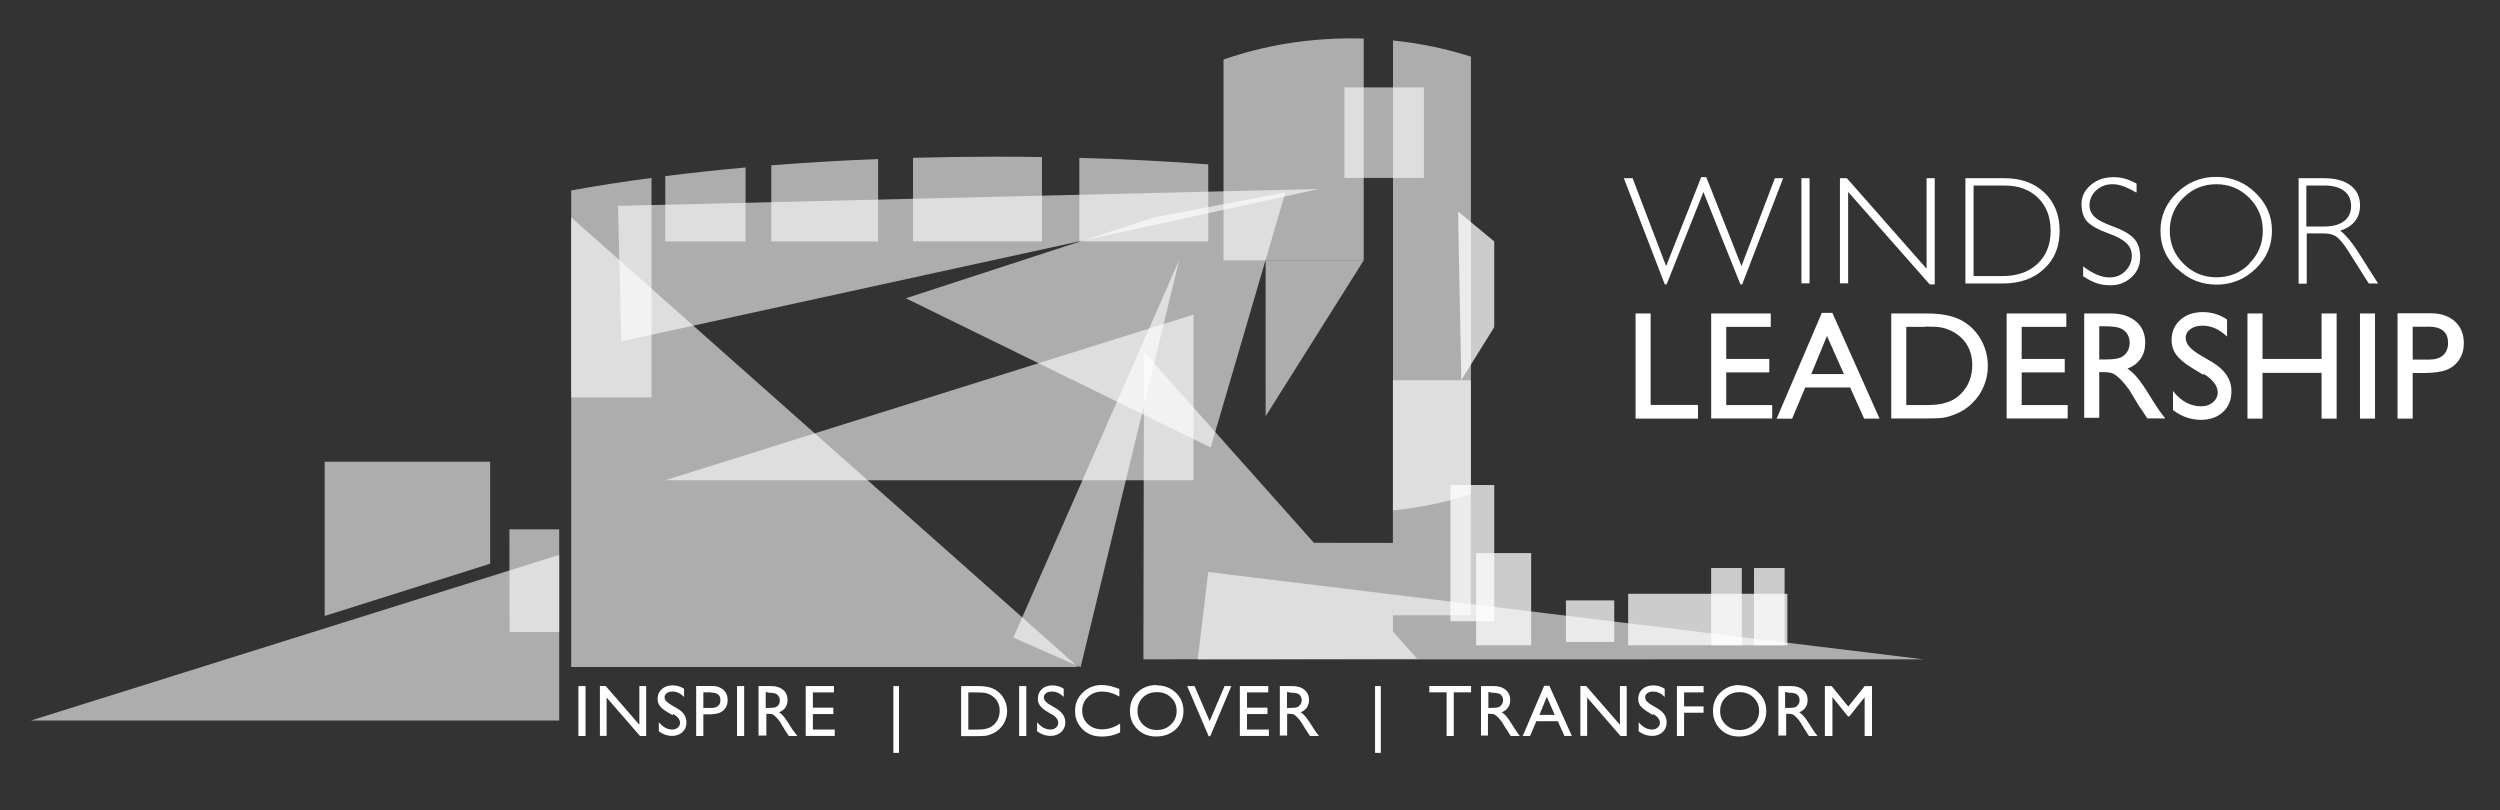 <svg xmlns="http://www.w3.org/2000/svg" width="1257.62" height="407.69" viewBox="0 0 1257.615 407.692"><rect x="0" y="0" width="1257.615" height="407.692" fill="#333333" stroke="none"/><path d="M290.95 345.12h3.6v25.12h-3.6v-25.12zm30.68 0h3.42v25.12h-3.1l-16.8-19.35v19.3h-3.37v-25.1h2.9l16.95 19.5v-19.5zm16.57 14.6l-2.73-1.66c-1.72-1.05-2.94-2.08-3.66-3.1-.7-1-1-2.17-1-3.5 0-1.97.7-3.58 2.1-4.8 1.4-1.25 3.2-1.87 5.4-1.87 2.1 0 4 .5 5.8 1.7v4.1c-1.8-1.8-3.7-2.7-5.8-2.7-1.1 0-2.1.2-2.9.8-.7.5-1.1 1.2-1.1 2s.3 1.5.9 2.1c.6.6 1.5 1.3 2.7 2l2.8 1.6c3.1 1.8 4.6 4.1 4.6 7 0 2-.6 3.6-2 4.9-1.3 1.2-3.1 1.9-5.2 1.9-2.5 0-4.7-.8-6.7-2.3v-4.6c1.97 2.4 4.2 3.7 6.77 3.7 1.1 0 2.06-.3 2.8-1 .75-.6 1.1-1.4 1.1-2.4 0-1.58-1.1-3-3.3-4.4zm12 10.52v-25.16h7.96c2.4 0 4.3.65 5.74 1.95 1.43 1.3 2.14 3.03 2.14 5.2 0 1.47-.36 2.77-1.1 3.9-.73 1.12-1.73 1.94-3 2.45s-3.1.77-5.47.77h-2.66v10.9h-3.6zm7.33-21.96h-3.72v7.86h4c1.5 0 2.6-.34 3.4-1.03.8-.6 1.2-1.6 1.2-2.9 0-2.6-1.6-3.8-4.8-3.8zm13.22-3.16h3.6v25.12h-3.6v-25.12zm10.83 25.12v-25.12h6.3c2.54 0 4.56.63 6.05 1.9 1.5 1.24 2.24 2.95 2.24 5.1 0 1.46-.37 2.72-1.1 3.8-.73 1.06-1.78 1.86-3.15 2.38.8.53 1.6 1.25 2.36 2.16.77.9 1.84 2.5 3.23 4.77.9 1.42 1.6 2.5 2.2 3.2l1.4 1.8h-4.3l-1.1-1.64c0-.1-.1-.2-.2-.4l-.7-1-1.1-1.8-1.2-2c-.7-1.1-1.4-1.9-2-2.5-.6-.6-1.1-1.1-1.6-1.4-.5-.3-1.3-.4-2.5-.4h-.9V370h-3.6zm4.68-22.06h-1.08v7.93h1.37c1.82 0 3.07-.1 3.74-.4.6-.3 1.2-.8 1.5-1.4.4-.6.5-1.3.5-2.1s-.2-1.5-.7-2.1c-.4-.6-1-1.1-1.8-1.3s-2-.4-3.8-.4zm19-3.06h14.25v3.2h-10.6v7.66h10.3v3.22h-10.3v7.8h11v3.2h-14.6v-25.08zm44.14 33.6v-33.6h2.83v33.6h-2.83zm34.1-8.52v-25.08h8.5c3.4 0 6.12.5 8.1 1.54 2 1.02 3.58 2.53 4.76 4.52 1.17 2 1.76 4.16 1.76 6.5 0 1.7-.32 3.3-.97 4.83-.65 1.6-1.57 2.9-2.77 4.1-1.23 1.2-2.65 2.1-4.27 2.7-.9.4-1.8.7-2.6.8-.8.1-2.3.2-4.5.2h-7.9zm8.1-21.88h-4.5v18.7h4.6c1.8 0 3.2-.14 4.2-.38 1-.25 1.82-.56 2.5-.94.65-.37 1.26-.84 1.82-1.4 1.77-1.8 2.66-4.06 2.66-6.8 0-2.7-.92-4.9-2.74-6.6-.67-.64-1.44-1.16-2.3-1.57-.88-.4-1.7-.68-2.48-.8-.78-.15-2.03-.2-3.76-.2zm21.08-3.2h3.6v25.12h-3.6v-25.12zm16.94 14.6l-2.73-1.66c-1.8-1.05-3-2.08-3.7-3.1-.8-1-1.1-2.17-1.1-3.5 0-1.97.7-3.58 2-4.8 1.3-1.25 3.1-1.87 5.3-1.87 2.1 0 4 .5 5.7 1.7v4.1c-1.8-1.8-3.8-2.7-5.9-2.7-1.2 0-2.2.2-2.9.8-.8.5-1.2 1.2-1.2 2s.3 1.5.8 2.1 1.4 1.3 2.7 2l2.7 1.6c3 1.8 4.6 4.1 4.6 7 0 2-.7 3.6-2.1 4.9-1.4 1.2-3.1 1.9-5.3 1.9-2.48 0-4.7-.8-6.78-2.3v-4.6c1.92 2.4 4.2 3.7 6.72 3.7 1.1 0 2.04-.3 2.8-1 .74-.6 1.1-1.4 1.1-2.4 0-1.58-1.1-3-3.3-4.4zm33.85 4.7v3.95c-2.64 1.44-5.68 2.16-9.14 2.16-2.8 0-5.18-.56-7.14-1.7-2-1.1-3.5-2.67-4.7-4.64-1.2-2-1.7-4.2-1.7-6.5 0-3.7 1.3-6.8 3.9-9.3 2.6-2.5 5.8-3.8 9.6-3.8 2.6 0 5.5.7 8.8 2v3.8c-3-1.7-5.8-2.5-8.6-2.5-2.9 0-5.3.9-7.2 2.7-1.9 1.8-2.9 4.1-2.9 6.8 0 2.8.9 5 2.8 6.8s4.2 2.7 7.2 2.7 6-.9 8.9-2.8zm18.3-19.66c3.88 0 7.1 1.23 9.7 3.68 2.58 2.46 3.87 5.54 3.87 9.25 0 3.7-1.3 6.7-3.9 9.2-2.6 2.4-5.9 3.6-9.87 3.6-3.8 0-6.94-1.2-9.46-3.7-2.5-2.5-3.7-5.5-3.7-9.2 0-3.8 1.3-6.9 3.8-9.3 2.6-2.5 5.8-3.7 9.7-3.7zm.14 3.42c-2.8 0-5.2.9-7 2.7-1.8 1.8-2.7 4.1-2.7 6.88 0 2.7 1 4.97 2.8 6.77 1.9 1.8 4.2 2.7 7 2.7s5.2-.93 7-2.76c1.9-1.83 2.9-4.12 2.9-6.85 0-2.66-.9-4.9-2.8-6.72-1.9-1.82-4.2-2.72-6.9-2.72zm33.9-3.06h3.6l-10.6 25.23h-.8l-10.8-25.23h3.7l7.6 17.64 7.5-17.64zm7.9 0H638v3.2h-10.7v7.66h10.3v3.22h-10.3v7.8h11v3.2h-14.6v-25.08zm20.1 25.12v-25.12h6.3c2.6 0 4.6.63 6.1 1.9 1.5 1.24 2.3 2.95 2.3 5.1 0 1.46-.4 2.72-1.1 3.8-.7 1.06-1.8 1.86-3.1 2.38.8.53 1.6 1.25 2.4 2.16.8.9 1.9 2.5 3.3 4.77.9 1.42 1.6 2.5 2.1 3.2l1.4 1.8H659l-1.1-1.64c-.05-.1-.1-.2-.23-.4l-.7-1-1.1-1.8-1.22-2c-.73-1.1-1.4-1.9-2.02-2.5-.6-.6-1.14-1.1-1.64-1.4s-1.4-.4-2.5-.4h-1V370h-3.6zm4.7-22.06h-1.1v7.93h1.4c1.9 0 3.1-.1 3.8-.4.7-.3 1.2-.8 1.6-1.4.4-.6.6-1.3.6-2.1s-.2-1.5-.6-2.1c-.4-.6-1-1.1-1.7-1.3-.7-.2-2-.4-3.8-.4zm43.2 30.54v-33.6h2.9v33.6h-2.8zm27.3-33.64h21v3.2h-8.7v21.96h-3.6v-21.96H719v-3.2zm26 25.16v-25.12h6.3c2.6 0 4.6.63 6.1 1.9 1.5 1.24 2.3 2.95 2.3 5.1 0 1.46-.3 2.72-1.1 3.8-.7 1.06-1.8 1.86-3.1 2.38.8.53 1.6 1.25 2.4 2.16.7.9 1.8 2.5 3.2 4.77.9 1.42 1.6 2.5 2.1 3.2l1.3 1.8H760l-1.1-1.64c-.03-.1-.1-.2-.2-.4l-.7-1-1.13-1.8-1.2-2c-.76-1.1-1.45-1.9-2.06-2.5-.6-.6-1.2-1.1-1.7-1.4s-1.3-.4-2.5-.4h-.9V370h-3.6zm4.7-22.06h-1v7.93h1.4c1.9 0 3.1-.1 3.8-.4.7-.3 1.2-.8 1.6-1.4.4-.6.6-1.3.6-2.1s-.2-1.5-.6-2.1c-.4-.6-1-1.1-1.8-1.3s-2-.4-3.8-.4zm27.1-3.2h2.6l11.3 25.26H787l-3.36-7.44h-10.8l-3.13 7.44H766l10.8-25.27zm5.3 14.62l-4-9.1-3.7 9.1h7.8zm32.8-14.48h3.4v25.12h-3.1l-16.8-19.35v19.3H795v-25.1h2.9l17 19.5v-19.5zm16.6 14.6l-2.7-1.66c-1.7-1.05-2.9-2.08-3.7-3.1-.7-1-1-2.17-1-3.5 0-1.97.7-3.58 2.1-4.8 1.4-1.25 3.2-1.87 5.4-1.87 2.1 0 4 .5 5.8 1.7v4.1c-1.8-1.8-3.7-2.7-5.8-2.7-1.2 0-2.14.2-2.9.8-.74.5-1.1 1.2-1.1 2s.2 1.5.8 2.1 1.4 1.3 2.7 2l2.7 1.6c3.07 1.8 4.6 4.1 4.6 7 0 2-.7 3.6-2.02 4.9-1.35 1.2-3.1 1.9-5.26 1.9-2.5 0-4.77-.8-6.8-2.3v-4.6c1.93 2.4 4.2 3.7 6.73 3.7 1.1 0 2.06-.3 2.8-1 .78-.6 1.16-1.4 1.16-2.4 0-1.58-1.1-3-3.3-4.4zm12.3-14.6H857v3.2h-9.83v7.02h9.8v3.2h-9.8v11.7h-3.6v-25.12zm31.1-.36c3.9 0 7.2 1.23 9.7 3.68 2.6 2.46 3.9 5.54 3.9 9.25 0 3.7-1.3 6.7-3.9 9.2-2.6 2.4-5.9 3.6-9.8 3.6-3.8 0-6.9-1.2-9.4-3.7s-3.7-5.5-3.7-9.2c0-3.8 1.3-6.9 3.8-9.3 2.6-2.5 5.8-3.7 9.6-3.7zm.2 3.42c-2.8 0-5.2.9-7.1 2.7-1.8 1.8-2.7 4.1-2.7 6.88 0 2.7.9 4.97 2.8 6.77 1.9 1.8 4.2 2.7 7 2.7s5.1-.93 7-2.76c1.9-1.83 2.8-4.12 2.8-6.85 0-2.66-.9-4.9-2.8-6.72-1.9-1.82-4.2-2.72-6.9-2.72zm19.5 22.06v-25.12h6.3c2.6 0 4.6.63 6.1 1.9 1.5 1.24 2.3 2.95 2.3 5.1 0 1.46-.3 2.72-1.1 3.8-.7 1.06-1.8 1.86-3.1 2.38.8.53 1.6 1.25 2.4 2.16.8.9 1.9 2.5 3.3 4.77.9 1.42 1.6 2.5 2.1 3.2l1.37 1.8H910l-1.1-1.64c0-.1-.1-.2-.2-.4l-.7-1-1.1-1.8-1.2-2c-.7-1.1-1.4-1.9-2-2.5-.6-.6-1.17-1.1-1.67-1.4s-1.35-.4-2.5-.4h-1V370h-3.6zm4.7-22.06H898v7.93h1.37c1.82 0 3.07-.1 3.75-.4.67-.3 1.2-.8 1.58-1.4.4-.6.57-1.3.57-2.1s-.2-1.5-.62-2.1c-.4-.6-1-1.1-1.76-1.3s-2.1-.4-3.8-.4zm39-3.06h3.4v25.12H938V350.7l-7.7 9.7h-.66l-7.84-9.7v19.54H918v-25.12h3.4l8.36 10.32 8.3-10.32z" fill="#FFF"/><path opacity=".6" fill="#FFF" d="M712.93 331.42l-137.75.27.3-154.6"/><path opacity=".6" fill="#FFF" d="M543.6 335.62l-33.85-14.88 83.38-189.78"/><path opacity=".6" fill="#FFF" d="M455.67 150.05l124.86-40.7L646.6 96.8l-37.58 128.3M281.3 362.47H15.5l265.8-83.35m261.05 56.4H287.33V109.35m315.2 222.35l5.25-43.95 359.87 43.94"/><path opacity=".75" fill="#FFF" d="M733.48 106.4l18.18 15.05v43.14l-16.56 26.6"/><path d="M441.73 121.45V80c-18.45.72-36.4 1.8-53.74 3.17v38.28h53.7zm-66.67 0v-37.2c-13.93 1.26-27.42 2.72-40.4 4.35v32.85h40.4zm149.1 0V79c-7.65-.12-15.35-.18-23.13-.18-14.12 0-28.04.2-41.73.57v42h64.86zm83.64 0V82.7c-20.8-1.58-42.5-2.7-64.84-3.3v42.05h64.86zm-280.06 78.5V89.5c-14.13 1.88-27.62 3.98-40.4 6.3v104.14h40.4zm358.26-69V19.4c-2.04-.06-4.08-.1-6.13-.1-22.97 0-44.76 3.8-64.38 10.65v101.03H686zm14.75-110.6v236.43c13.7-1.4 26.85-4.18 39.2-8.14V28.5c-12.35-3.97-25.5-6.74-39.2-8.15zm-444.5 245.92h25.06v51.67h-25z" opacity=".6" fill="#FFF"/><path opacity=".75" fill="#FFF" d="M729.64 244h22.03v68.5h-22.03z"/><path opacity=".75" fill="#FFF" d="M742.57 278.24h27.67v46.37h-27.67zm118.23 7.5h15.4v38.86h-15.4zm21.55 0h15.38v38.86h-15.38z"/><path opacity=".75" fill="#FFF" d="M819.04 298.7h80.1v25.9h-80.1zm-31.3 3.33h24.3v20.9h-24.3z"/><path opacity=".6" fill="#FFF" d="M163.32 309.86v-77.58h83.24v51.3m65.98-111.86l-1.65-68.16 352.6-8.5m12.8-51.08h40V89.5h-40zm24.4 147.28h39.2v118.26h-39.2zM600.4 241.6H334.6l265.8-83.34m60.46 114.8l39.84 44.75v-44.7M636.66 131H686l-49.32 78.37"/><path d="M837.47 143.06l-20.6-53.42h4.4l16.87 44.22L855.8 89.1h2.53l17.72 44.76 16.8-44.22H897l-20.6 53.42h-.9L856.9 96.6l-18.52 46.46h-.9zm68.73-53.42h4.1v52.9h-4.1v-52.9zm23.48 52.9h-4.1v-52.9h3.48l40.1 45.53V89.64h4.1v53.42h-2.53L929.7 96.52v46zm59.02-52.9h19.6c8.36 0 15.08 2.42 20.16 7.27 5.1 4.9 7.63 11.3 7.63 19.2 0 8-2.6 14.4-7.9 19.2-5.2 4.9-12.2 7.3-20.7 7.3h-18.8V89.7zm4.1 49.22h14.72c7.3 0 13.13-2.07 17.5-6.2 4.36-4.15 6.55-9.67 6.55-16.56 0-6.9-2.12-12.44-6.34-16.58-4.23-4.14-9.88-6.2-16.95-6.2H992.8v45.54zm81.58-42.14c-2.47-1.42-4.63-2.44-6.47-3.1-1.8-.64-3.5-.95-5.1-.95-3.3 0-6 1-8.3 3.04-2.2 2.1-3.4 4.6-3.4 7.5 0 2.3.9 4.3 2.6 5.9 1.7 1.6 4.6 3.1 8.7 4.6 5.3 1.9 9 4 11.1 6.3 2.1 2.3 3.1 5.4 3.1 9.4s-1.4 7.3-4.3 10-6.4 4.1-10.6 4.1c-2.5 0-4.9-.3-7.1-1.1-2.1-.7-4.4-1.9-6.7-3.5V134c2.5 1.9 4.9 3.3 7 4.2 2.2.9 4.3 1.37 6.2 1.37 3.2 0 5.9-1.06 8-3.2 2.2-2.13 3.3-4.75 3.3-7.85 0-2.4-.9-4.44-2.7-6.2-1.8-1.7-4.6-3.3-8.5-4.7-5.5-1.95-9.2-4-11.2-6.1-1.9-2.05-2.9-5.02-2.9-8.9 0-3.8 1.6-7 4.7-9.6 3.1-2.6 6.9-3.9 11.4-3.9 1.9 0 3.8.22 5.6.73 1.8.5 3.8 1.34 6 2.53v4.42zm20.7 38.46c-5.5-5.32-8.27-11.68-8.27-19.08 0-7.42 2.8-13.8 8.3-19.12 5.5-5.33 12.1-8 19.7-8 7.7 0 14.3 2.67 19.8 8s8.3 11.7 8.3 19.12c0 7.4-2.7 13.76-8.2 19.08-5.5 5.33-12.1 8-19.7 8s-14.2-2.67-19.7-8zm36.35-2.53c4.58-4.57 6.88-10.1 6.88-16.55 0-6.48-2.3-12.02-6.8-16.58-4.6-4.57-10.1-6.85-16.6-6.85-6.5 0-12 2.28-16.6 6.85-4.6 4.56-6.8 10.1-6.8 16.58 0 6.46 2.3 11.98 6.9 16.55s10.1 6.85 16.6 6.85c6.5 0 12.1-2.28 16.6-6.85zm24.67-43h13.05c5.67 0 10.1 1.2 13.28 3.62 3.2 2.43 4.8 5.8 4.8 10.1s-1.6 7.66-4.82 10.08c-1.4 1.1-3.2 1.97-5.2 2.58.8.53 1.7 1.37 2.8 2.54 2.1 2.22 4.2 4.93 6.2 8.14l10.1 15.9h-4.7l-10-15.8c-2.4-3.9-4.5-6.4-6.1-7.6-1.6-1.2-3.8-1.8-6.7-1.8h-8.4v25.3h-4.1v-53zm4.1 24.3h9c4.3 0 7.6-.9 9.98-2.7 2.36-1.8 3.54-4.35 3.54-7.6 0-3.3-1.18-5.83-3.54-7.63-2.36-1.8-5.7-2.7-9.98-2.7h-9v20.62zM822.78 157.7h7.57v46h23.82v6.88h-31.4v-52.9zm38.02 0h29.98v6.73h-22.4v16.13h21.65v6.78h-21.66v16.43h23.13v6.74h-30.7v-52.8zm55.66-.3h5.32l23.72 53.18h-7.75l-7.05-15.67h-22.57l-6.6 15.7h-7.8l22.73-53.2zm11.12 30.77L919.05 169l-7.9 19.17h16.43zm23.8 22.33v-52.8h17.82c7.2 0 12.9 1.07 17.08 3.23 4.2 2.15 7.52 5.33 10 9.52 2.47 4.2 3.7 8.76 3.7 13.7 0 3.54-.68 6.92-2.04 10.15-1.36 3.24-3.3 6.07-5.83 8.52-2.5 2.53-5.5 4.43-8.9 5.72-2 .78-3.8 1.3-5.5 1.57-1.6.3-4.8.4-9.5.4h-16.8zm17.02-46.07h-9.46v39.34h9.7c3.78 0 6.72-.26 8.82-.78 2.1-.6 3.84-1.2 5.24-2 1.4-.8 2.68-1.8 3.84-3 3.74-3.8 5.6-8.6 5.6-14.4 0-5.7-1.9-10.3-5.75-13.9-1.5-1.4-3.1-2.5-4.9-3.3-1.9-.9-3.6-1.4-5.2-1.7-1.7-.3-4.3-.4-7.9-.4zm41.05-6.73h30v6.73H1017v16.13h21.66v6.78H1017v16.43h23.14v6.74h-30.7v-52.8zm39 52.88v-52.9h13.25c5.35 0 9.6 1.33 12.74 3.98 3.15 2.65 4.72 6.24 4.72 10.76 0 3.08-.77 5.74-2.3 8-1.55 2.24-3.76 3.9-6.64 5.02 1.7 1.1 3.35 2.63 4.96 4.55 1.62 1.9 3.9 5.2 6.8 10 1.86 3 3.34 5.2 4.44 6.8l2.8 3.7h-9l-2.3-3.5c-.08-.2-.24-.4-.46-.7l-1.48-2.1-2.34-3.9-2.54-4.2c-1.56-2.2-3-3.9-4.3-5.2-1.3-1.3-2.47-2.2-3.52-2.8-1.05-.6-2.8-.9-5.28-.9h-1.98v23h-7.57zm9.85-46.45h-2.28v16.7h2.88c3.84 0 6.47-.33 7.9-1 1.43-.65 2.53-1.64 3.33-2.96.8-1.33 1.2-2.84 1.2-4.53 0-1.66-.45-3.17-1.34-4.52-.9-1.36-2.2-2.3-3.8-2.86s-4.3-.83-8-.83zm49.86 24.3l-5.75-3.5c-3.6-2.2-6.1-4.38-7.7-6.5-1.5-2.14-2.3-4.6-2.3-7.38 0-4.16 1.5-7.54 4.4-10.15 2.9-2.6 6.7-3.9 11.3-3.9 4.5 0 8.5 1.25 12.2 3.73v8.6c-3.8-3.67-7.9-5.5-12.3-5.5-2.5 0-4.5.56-6.1 1.7-1.6 1.15-2.4 2.62-2.4 4.4 0 1.6.6 3.07 1.8 4.45 1.2 1.4 3.1 2.84 5.7 4.36l5.8 3.42c6.5 3.86 9.7 8.76 9.7 14.72 0 4.24-1.4 7.68-4.2 10.34-2.8 2.64-6.5 3.97-11 3.97-5.2 0-9.9-1.6-14.2-4.9v-9.6c4.1 5.2 8.8 7.7 14.2 7.7 2.4 0 4.4-.7 5.9-2 1.6-1.4 2.4-3 2.4-5 0-3.2-2.3-6.3-6.9-9.2zm59.7-30.73h7.58v52.88h-7.57v-23.02h-29.72v23.02h-7.57v-52.9h7.57v22.88h29.72V157.7zm19.32 0h7.57v52.88h-7.57v-52.9zm18.9 52.88V157.6h16.77c5.05 0 9.07 1.38 12.08 4.1 3 2.73 4.5 6.4 4.5 10.98 0 3.08-.76 5.8-2.3 8.18-1.55 2.38-3.65 4.1-6.33 5.17-2.67 1.07-6.5 1.6-11.5 1.6h-5.6v22.95h-7.62zm15.45-46.23h-7.84v16.55h8.2c3.1 0 5.4-.72 7.1-2.18 1.6-1.45 2.5-3.52 2.5-6.23 0-5.5-3.4-8.2-10.1-8.2z" fill="#FFF"/></svg>